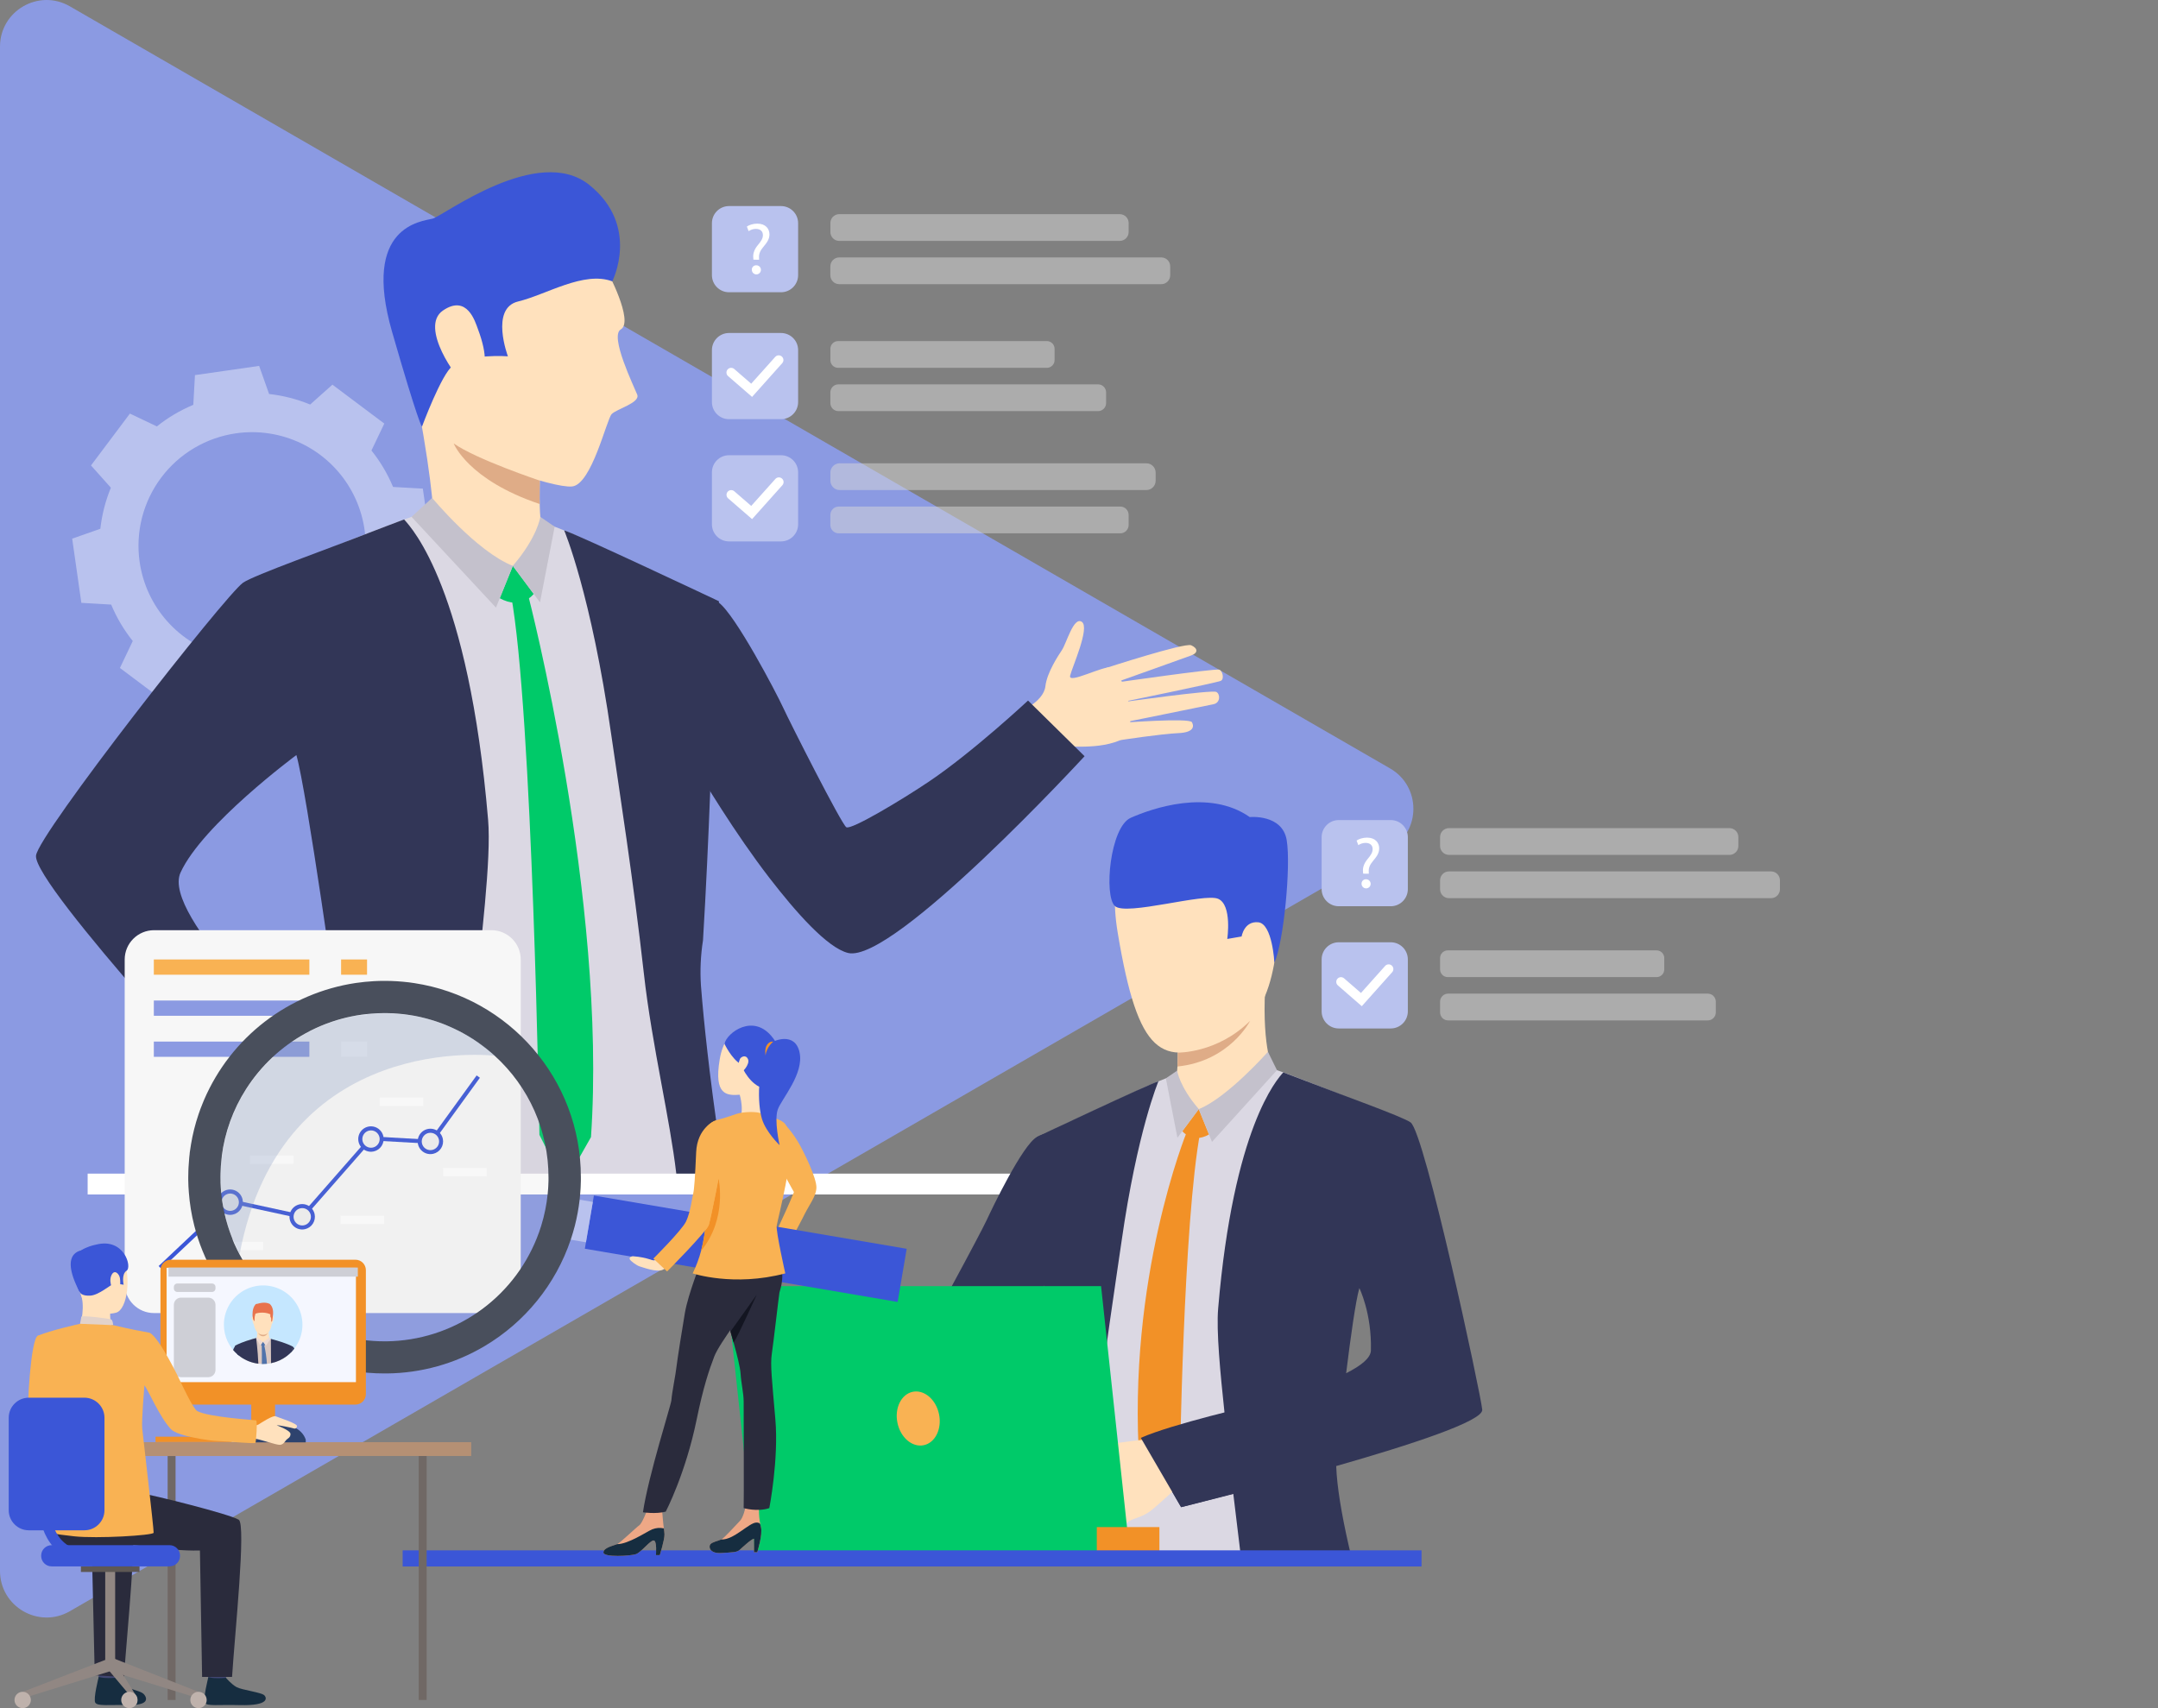 <svg width="480" height="380" viewBox="0 0 480 380" fill="none" xmlns="http://www.w3.org/2000/svg">
<rect x="0" y="0" width="480" height="380" fill="#808080" stroke="none"/>
<path d="M23.357 63.263C23.913 64.6 24.654 65.851 25.56 66.98L24.255 69.729L26.902 71.712L29.546 73.696L31.817 71.669C33.154 72.222 34.563 72.584 36.001 72.745L37.016 75.612L40.279 75.144L43.552 74.677L43.726 71.632C45.061 71.075 46.312 70.333 47.442 69.429L50.189 70.734L52.177 68.113L54.16 65.469L52.129 63.187C52.685 61.849 53.051 60.44 53.216 59.001L56.083 57.987L55.608 54.714L55.141 51.441L52.096 51.267C51.539 49.932 50.798 48.681 49.893 47.551L51.198 44.804L48.553 42.821L45.909 40.835L43.647 42.862C42.309 42.315 40.902 41.957 39.465 41.798L38.452 38.932L35.179 39.4L31.917 39.867L31.743 42.912C30.407 43.469 29.156 44.21 28.026 45.115L25.279 43.81L23.296 46.457L21.31 49.101L23.337 51.372C22.786 52.71 22.424 54.118 22.263 55.556L19.396 56.572L19.864 59.845L20.332 63.118L23.357 63.263ZM36.092 45.798C38.361 45.474 40.674 45.83 42.74 46.82C44.806 47.811 46.532 49.392 47.7 51.364C48.867 53.336 49.423 55.609 49.299 57.897C49.174 60.185 48.373 62.385 46.999 64.218C45.624 66.051 43.736 67.435 41.574 68.195C39.413 68.955 37.074 69.057 34.855 68.489C32.635 67.92 30.634 66.705 29.105 64.999C27.575 63.293 26.586 61.171 26.262 58.903C25.828 55.862 26.62 52.773 28.463 50.315C30.307 47.857 33.051 46.233 36.092 45.798Z" fill="white"/>
<g opacity="0.69">
<path opacity="0.72" d="M249.064 47.638H186.679C185.586 47.638 184.7 48.523 184.7 49.617V51.613C184.7 52.706 185.586 53.592 186.679 53.592H249.064C250.157 53.592 251.043 52.706 251.043 51.613V49.617C251.043 48.523 250.157 47.638 249.064 47.638Z" fill="#D9D9D9"/>
<path opacity="0.72" d="M258.308 57.265H186.673C185.58 57.265 184.694 58.151 184.694 59.244V61.24C184.694 62.333 185.58 63.219 186.673 63.219H258.308C259.401 63.219 260.287 62.333 260.287 61.24V59.244C260.287 58.151 259.401 57.265 258.308 57.265Z" fill="#D9D9D9"/>
</g>
<path d="M173.718 45.842H162.157C160.055 45.842 158.352 47.546 158.352 49.648V61.209C158.352 63.311 160.055 65.015 162.157 65.015H173.718C175.82 65.015 177.524 63.311 177.524 61.209V49.648C177.524 47.546 175.82 45.842 173.718 45.842Z" fill="#B9C2EE"/>
<path d="M167.581 57.767L167.551 57.345C167.453 56.475 167.744 55.511 168.556 54.539C169.286 53.669 169.691 53.045 169.691 52.317C169.691 51.488 169.171 50.938 168.149 50.92C167.565 50.919 166.993 51.095 166.511 51.425L166.122 50.403C166.657 50.014 167.581 49.751 168.443 49.751C170.306 49.751 171.15 50.903 171.15 52.143C171.15 53.245 170.535 54.039 169.756 54.97C169.043 55.812 168.782 56.527 168.832 57.362L168.847 57.784L167.581 57.767ZM167.225 60.037C167.216 59.905 167.235 59.772 167.28 59.647C167.325 59.522 167.396 59.408 167.487 59.312C167.579 59.216 167.69 59.14 167.812 59.089C167.935 59.038 168.066 59.013 168.199 59.015C168.401 59.007 168.601 59.059 168.773 59.165C168.946 59.272 169.082 59.427 169.166 59.611C169.249 59.795 169.275 60 169.242 60.2C169.208 60.399 169.115 60.584 168.975 60.73C168.836 60.877 168.656 60.978 168.458 61.022C168.26 61.065 168.054 61.048 167.866 60.974C167.678 60.9 167.517 60.77 167.402 60.604C167.288 60.437 167.226 60.239 167.225 60.037Z" fill="white"/>
<path d="M309.199 170.95L15.537 1.404C8.634 -2.583 0 2.395 0 10.374V349.466C0 357.441 8.632 362.423 15.537 358.437L309.199 188.89C316.104 184.904 316.104 174.937 309.199 170.95Z" fill="#8B9AE2"/>
<path opacity="0.4" d="M24.728 134.496C25.942 137.41 27.559 140.139 29.532 142.603L26.675 148.597L32.444 152.924L38.212 157.252L43.164 152.831C46.084 154.036 49.158 154.825 52.298 155.175L54.511 161.428L61.651 160.408L68.791 159.388L69.167 152.766C72.081 151.552 74.81 149.935 77.275 147.962L83.266 150.819L87.579 145.061L91.907 139.291L87.492 134.328C88.696 131.408 89.484 128.333 89.834 125.194L96.089 122.98L95.069 115.84L94.049 108.701L87.427 108.329C86.212 105.415 84.594 102.686 82.62 100.221L85.478 94.228L79.708 89.902L73.941 85.574L68.987 89.993C66.067 88.789 62.992 88 59.853 87.649L57.637 81.397L50.504 82.427L43.366 83.447L42.996 90.059C40.083 91.274 37.354 92.891 34.889 94.863L28.897 92.007L24.569 97.775L20.242 103.544L24.663 108.498C23.458 111.418 22.668 114.493 22.319 117.632L16.057 119.833L17.077 126.971L18.095 134.111L24.728 134.496ZM52.5 96.396C57.448 95.689 62.494 96.466 67.001 98.628C71.507 100.789 75.271 104.238 77.817 108.539C80.364 112.84 81.577 117.8 81.305 122.79C81.032 127.781 79.286 132.579 76.287 136.577C73.288 140.575 69.171 143.594 64.456 145.252C59.741 146.911 54.64 147.133 49.798 145.893C44.957 144.652 40.592 142.003 37.255 138.282C33.919 134.56 31.761 129.933 31.055 124.985C30.585 121.7 30.768 118.354 31.592 115.14C32.416 111.925 33.865 108.904 35.856 106.249C37.847 103.594 40.342 101.358 43.198 99.667C46.054 97.976 49.215 96.865 52.5 96.396Z" fill="white"/>
<path d="M245.861 148.65C245.861 148.65 263.525 142.911 264.96 143.552C266.395 144.194 266.589 145.205 264.96 145.812C263.331 146.419 248.023 151.871 248.023 151.871C248.023 151.871 269.851 148.726 271.147 148.974C271.906 149.12 272.393 151.051 271.545 151.46C270.697 151.869 249.162 156.281 249.162 156.281C249.162 156.281 269.544 153.382 270.556 153.935C271.441 154.418 271.46 156.327 269.957 156.653C268.455 156.979 249.63 160.785 249.63 160.785C249.63 160.785 264.549 159.652 265.116 160.664C265.467 161.281 265.962 162.927 262.109 163.093C258.255 163.258 249.162 164.654 249.162 164.654L245.861 148.65Z" fill="#FFE1BD"/>
<path d="M226.396 158.543C226.396 158.543 232.112 156.273 232.523 152.672C232.871 149.605 235.417 145.801 236.198 144.625C237.244 143.057 238.808 137.07 240.637 138.346C242.466 139.623 238.51 148.324 238.027 150.308C237.544 152.291 245.336 148.065 247.289 148.448C249.242 148.831 254.555 162.512 248.909 164.774C243.264 167.036 235.991 165.598 235.063 166.201C234.134 166.803 231.011 168.014 231.011 168.014L226.396 158.543Z" fill="#FFE1BD"/>
<path d="M157.491 261.089C157.619 262.742 157.756 264.317 157.885 265.724H76.09C76.118 264.347 76.157 262.783 76.188 261.089C76.464 247.453 76.866 225.097 76.69 216.654C76.472 204.602 73.924 173.283 73.428 171.472C73.428 171.472 55.482 145.396 36.659 196.868C32.773 207.475 68.393 234.05 63.968 234.877C59.542 235.703 59.727 244.096 59.727 244.096C59.727 244.096 26.172 214.873 26.862 206.255C27.245 201.47 53.518 131.987 57.526 129.111C60.26 127.154 77.44 120.258 86.346 116.883C90.478 115.308 93.608 114.217 94.255 114.175C96.293 114.049 121.423 116.459 121.423 116.459C121.423 116.459 125.024 117.69 128.715 119.382C135.002 122.263 144.808 126.776 151.826 130.127C154.101 131.214 156.943 132.665 159.305 133.913C159.015 142.456 158.507 151.62 157.783 161.407C157.783 161.407 156.478 182.787 156.356 204.384C155.225 209.275 155.421 220.641 155.421 220.641C155.108 231.415 156.308 242.473 156.621 248.652C156.832 252.521 157.156 257.046 157.491 261.089Z" fill="#DBD8E3"/>
<path d="M161.024 261.09C159.843 253.445 158.723 245.486 157.797 237.87V237.811C157.652 236.571 157.507 235.339 157.362 234.114C157.359 234.051 157.353 233.989 157.342 233.927C156.751 228.77 156.268 223.842 155.915 219.325C155.688 215.935 155.84 212.529 156.368 209.172C157.764 186.078 158.462 161.725 158.462 161.725C159.201 151.747 159.623 142.439 159.908 133.751C159.908 133.751 128.355 118.845 125.49 117.988C125.49 117.988 131.473 132.039 135.96 163.456C137.7 175.519 140.89 195.829 143.213 216.559C144.126 224.736 145.633 233.011 147.068 240.806C148.428 248.154 149.726 255.081 150.424 261.083C150.474 261.448 150.513 261.812 150.552 262.171C150.661 263.204 150.787 264.393 150.935 265.711H161.759C161.507 264.2 161.261 262.645 161.024 261.09Z" fill="#323657"/>
<path d="M105.441 224.351C104.003 238.284 102.428 249.56 101.161 261.091C100.993 262.626 100.826 264.173 100.669 265.725H67.48C67.915 264.192 68.335 262.647 68.739 261.091C72.302 247.662 75.144 233.954 75.144 225.642C75.144 225.642 68.237 175.973 65.925 167.972C65.925 167.972 45.036 183.413 40.154 194.117C35.787 203.686 67.795 232.893 67.421 233.878C65.246 239.635 56.913 250.152 56.913 250.152C56.913 250.152 7.35 196.92 8.009 190.346C8.481 185.575 50.034 132.519 54.038 129.646C56.361 127.985 73.522 121.904 81.944 118.577C83.489 117.968 88.506 116.078 89.884 115.556C91.666 117.544 104.22 131.053 108.57 182.397C109.307 191.064 106.995 209.386 105.441 224.351Z" fill="#323657"/>
<path d="M96.583 116.848C96.583 116.848 96.409 108.221 93.084 90.769C92.194 86.095 120.21 103.06 120.21 103.06C120.21 103.06 120.123 104.698 120.066 106.907C120.036 108.075 120.018 109.4 120.025 110.729C120.025 111.196 120.025 111.662 120.044 112.125C120.07 113.358 120.127 114.541 120.231 115.546C120.336 116.55 120.947 118.41 121.166 118.912C122.321 121.572 106.017 123.599 96.583 116.848Z" fill="#FFE1BD"/>
<path d="M114.07 125.887L118.713 132.126C118.713 132.126 115.992 135.769 111.16 133.081L114.07 125.887Z" fill="#00CA69"/>
<path d="M117.47 132.381C117.47 132.381 135.085 200.186 131.451 252.967L125.525 263.406L119.982 252.469C119.982 252.469 118.459 158.061 113.634 132.205L117.47 132.381Z" fill="#00CA69"/>
<path d="M119.041 120.071L114.069 125.886C114.069 125.886 106.088 124.342 103.745 120.173C101.403 116.004 119.041 120.071 119.041 120.071Z" fill="#FFE1BD"/>
<path d="M120.18 114.98C120.18 114.98 119.604 119.415 114.069 125.887L120.111 134.005L123.373 117.166L120.18 114.98Z" fill="#C4C1CC"/>
<path d="M96.124 110.762C96.124 110.762 106.002 122.7 114.07 125.888L110.316 135.17L91.54 114.981L96.124 110.762Z" fill="#C4C1CC"/>
<path d="M241.24 168.228C241.24 168.228 198.675 214.47 188.632 211.999C183.989 210.857 176.956 202.841 171.143 195.306C169.227 192.824 167.348 190.219 165.56 187.642C158.429 177.346 152.842 167.479 152.842 167.479C152.842 167.479 131.767 142.779 148.678 131.77C148.678 131.77 155.806 131.05 159.86 134.04C163.603 136.802 172.711 154.19 174.19 157.413C175.669 160.636 187.169 183.357 188.243 184.029C189.317 184.701 200.611 177.923 206.648 173.858C216.406 167.292 228.663 155.847 228.663 155.847L241.24 168.228Z" fill="#323657"/>
<path d="M134.961 60.114C134.961 60.114 141.115 71.525 138.066 73.297C135.546 74.765 141.019 85.961 141.735 87.79C142.45 89.619 137.168 90.95 136.048 92.126C134.928 93.303 131.601 107.785 127.251 108.22C122.901 108.654 103.303 101.85 97.966 96.302C92.629 90.754 88.249 65.681 91.811 55.116C95.373 44.551 124.1 40.182 134.961 60.114Z" fill="#FFE1BD"/>
<path d="M136.188 62.587C136.188 62.587 142.471 50.264 131.06 41.124C119.649 31.983 98.608 48.024 96.235 48.638C93.862 49.251 80.401 50.173 87.203 73.797C93.036 94.086 93.852 94.938 93.852 94.938C93.852 94.938 98.201 83.195 100.672 81.396C104.525 78.597 112.974 79.269 112.974 79.269C112.974 79.269 108.949 68.582 115.24 67.069C121.532 65.555 129.824 60.225 136.188 62.587Z" fill="#3B56D7"/>
<path d="M106.282 73.147C105.728 71.682 103.934 65.381 98.527 69.081C93.121 72.78 101.896 84.656 102.84 84.809C103.784 84.961 110.943 85.483 106.282 73.147Z" fill="#FFE1BD"/>
<path d="M120.025 110.728C120.025 111.196 120.025 111.661 120.045 112.125C104.021 106.746 100.918 98.652 100.918 98.652C105.92 102.186 120.056 106.916 120.056 106.916C120.036 108.075 120.019 109.393 120.025 110.728Z" fill="#DFAC87"/>
<path d="M61.639 233.701C61.639 233.701 63.161 234.973 64.762 234.96C67.535 234.936 70.695 231.915 73.594 234.66C76.493 237.404 70.388 249.046 68.189 250.411C65.991 251.777 60.995 249.324 55.645 242.861C50.295 236.397 61.639 233.701 61.639 233.701Z" fill="#EEA886"/>
<path d="M72.484 233.879C76.433 235.283 80.303 236.9 84.076 238.724C89.321 241.284 95.478 245.194 94.85 246.523C93.897 248.539 89.217 244.757 83.843 242.571C78.898 240.56 79.533 241.795 79.533 241.795C79.533 241.795 79.372 241.434 84.332 244.685C89.667 248.182 95.252 252.162 94.758 253.26C94.147 254.622 93.956 254.739 91.811 253.791C92.925 254.604 92.86 255.028 92.564 255.531C91.042 258.141 82.39 254.226 78.959 252.68C81.588 253.889 83.386 255.059 81.421 256.046C79.17 257.175 67.202 251.099 62.707 249.339C57.803 247.421 72.484 233.879 72.484 233.879Z" fill="#EEA886"/>
<path d="M67.421 233.879C67.421 233.879 66.201 241.019 56.915 250.151C56.915 250.151 35.626 226.663 31.829 222.27L48.486 212.606L67.421 233.879Z" fill="#323657"/>
<path d="M312.388 261.09H19.495V265.724H312.388V261.09Z" fill="white"/>
<path d="M173.718 74.079H162.157C160.055 74.079 158.352 75.783 158.352 77.885V89.446C158.352 91.548 160.055 93.252 162.157 93.252H173.718C175.82 93.252 177.524 91.548 177.524 89.446V77.885C177.524 75.783 175.82 74.079 173.718 74.079Z" fill="#B9C2EE"/>
<g opacity="0.69">
<path opacity="0.72" d="M232.851 75.876H186.417C185.47 75.876 184.701 76.645 184.701 77.592V80.115C184.701 81.063 185.47 81.831 186.417 81.831H232.851C233.798 81.831 234.567 81.063 234.567 80.115V77.592C234.567 76.645 233.798 75.876 232.851 75.876Z" fill="#D9D9D9"/>
<path opacity="0.72" d="M244.245 85.504H186.479C185.494 85.504 184.695 86.303 184.695 87.287V89.675C184.695 90.66 185.494 91.459 186.479 91.459H244.245C245.23 91.459 246.028 90.66 246.028 89.675V87.287C246.028 86.303 245.23 85.504 244.245 85.504Z" fill="#D9D9D9"/>
</g>
<g opacity="0.69">
<path opacity="0.72" d="M254.981 103.065H186.77C185.627 103.065 184.701 103.991 184.701 105.133V106.951C184.701 108.093 185.627 109.019 186.77 109.019H254.981C256.123 109.019 257.049 108.093 257.049 106.951V105.133C257.049 103.991 256.123 103.065 254.981 103.065Z" fill="#D9D9D9"/>
<path opacity="0.72" d="M249.184 112.692H186.55C185.526 112.692 184.695 113.523 184.695 114.547V116.792C184.695 117.816 185.526 118.647 186.55 118.647H249.184C250.208 118.647 251.039 117.816 251.039 116.792V114.547C251.039 113.523 250.208 112.692 249.184 112.692Z" fill="#D9D9D9"/>
</g>
<path d="M173.718 101.271H162.157C160.055 101.271 158.352 102.975 158.352 105.077V116.638C158.352 118.74 160.055 120.444 162.157 120.444H173.718C175.82 120.444 177.524 118.74 177.524 116.638V105.077C177.524 102.975 175.82 101.271 173.718 101.271Z" fill="#B9C2EE"/>
<path d="M167.282 88.298L161.954 83.676C161.848 83.587 161.761 83.477 161.698 83.354C161.634 83.231 161.596 83.096 161.585 82.957C161.575 82.819 161.592 82.68 161.635 82.549C161.679 82.417 161.748 82.295 161.839 82.19C161.93 82.086 162.041 82 162.165 81.939C162.289 81.877 162.425 81.841 162.563 81.833C162.702 81.824 162.84 81.843 162.971 81.888C163.102 81.934 163.223 82.005 163.326 82.097L167.089 85.36L172.445 79.381C172.632 79.182 172.889 79.063 173.162 79.051C173.435 79.039 173.702 79.134 173.906 79.316C174.11 79.498 174.234 79.753 174.253 80.026C174.271 80.298 174.182 80.567 174.004 80.775L167.282 88.298Z" fill="white"/>
<path d="M167.285 115.483L161.957 110.869C161.747 110.687 161.619 110.429 161.599 110.152C161.579 109.875 161.671 109.602 161.853 109.392C162.035 109.182 162.292 109.053 162.569 109.034C162.846 109.014 163.12 109.106 163.329 109.288L167.092 112.55L172.448 106.567C172.539 106.461 172.649 106.374 172.774 106.312C172.898 106.249 173.034 106.212 173.173 106.203C173.312 106.193 173.452 106.212 173.584 106.257C173.715 106.302 173.837 106.374 173.941 106.466C174.045 106.559 174.129 106.672 174.189 106.798C174.248 106.924 174.282 107.06 174.289 107.2C174.295 107.339 174.273 107.478 174.225 107.609C174.177 107.739 174.103 107.859 174.007 107.961L167.285 115.483Z" fill="white"/>
<path d="M309.338 209.622H297.777C295.675 209.622 293.971 211.326 293.971 213.428V224.989C293.971 227.091 295.675 228.795 297.777 228.795H309.338C311.439 228.795 313.143 227.091 313.143 224.989V213.428C313.143 211.326 311.439 209.622 309.338 209.622Z" fill="#B9C2EE"/>
<g opacity="0.69">
<path opacity="0.72" d="M384.679 184.229H322.294C321.201 184.229 320.315 185.115 320.315 186.208V188.204C320.315 189.297 321.201 190.183 322.294 190.183H384.679C385.772 190.183 386.658 189.297 386.658 188.204V186.208C386.658 185.115 385.772 184.229 384.679 184.229Z" fill="#D9D9D9"/>
<path opacity="0.72" d="M393.928 193.856H322.293C321.2 193.856 320.314 194.742 320.314 195.835V197.832C320.314 198.925 321.2 199.811 322.293 199.811H393.928C395.021 199.811 395.907 198.925 395.907 197.832V195.835C395.907 194.742 395.021 193.856 393.928 193.856Z" fill="#D9D9D9"/>
</g>
<path d="M309.338 182.434H297.777C295.675 182.434 293.971 184.138 293.971 186.239V197.8C293.971 199.902 295.675 201.606 297.777 201.606H309.338C311.439 201.606 313.143 199.902 313.143 197.8V186.239C313.143 184.138 311.439 182.434 309.338 182.434Z" fill="#B9C2EE"/>
<g opacity="0.69">
<path opacity="0.72" d="M368.464 211.419H322.031C321.083 211.419 320.315 212.187 320.315 213.135V215.657C320.315 216.605 321.083 217.373 322.031 217.373H368.464C369.412 217.373 370.18 216.605 370.18 215.657V213.135C370.18 212.187 369.412 211.419 368.464 211.419Z" fill="#D9D9D9"/>
<path opacity="0.72" d="M379.864 221.047H322.098C321.113 221.047 320.314 221.846 320.314 222.83V225.218C320.314 226.203 321.113 227.002 322.098 227.002H379.864C380.848 227.002 381.647 226.203 381.647 225.218V222.83C381.647 221.846 380.848 221.047 379.864 221.047Z" fill="#D9D9D9"/>
</g>
<path d="M302.902 223.843L297.583 219.219C297.373 219.037 297.244 218.779 297.225 218.503C297.205 218.226 297.296 217.952 297.478 217.743C297.66 217.533 297.918 217.404 298.195 217.385C298.472 217.365 298.745 217.456 298.955 217.638L302.717 220.9L308.065 214.915C308.155 214.806 308.266 214.716 308.391 214.651C308.517 214.586 308.654 214.547 308.795 214.536C308.936 214.525 309.077 214.543 309.211 214.588C309.345 214.633 309.468 214.705 309.574 214.8C309.679 214.894 309.764 215.008 309.824 215.136C309.884 215.264 309.918 215.403 309.923 215.544C309.928 215.685 309.904 215.826 309.853 215.958C309.802 216.09 309.725 216.21 309.627 216.312L302.902 223.843Z" fill="white"/>
<path d="M233.434 308.353C234.319 312.192 234.165 321.111 234.165 321.111C234.406 329.57 233.462 338.257 233.221 343.108C233.221 343.256 233.206 343.406 233.199 343.561C233.136 344.705 233.062 345.918 232.982 347.149H296.267C296.246 345.983 296.222 344.783 296.204 343.561C296.076 336.399 295.963 328.555 295.952 322.955C310.414 319.136 326.031 314.151 325.746 310.507C325.446 306.755 314.179 251.523 311.03 249.267C308.883 247.725 295.395 242.321 288.401 239.668C285.167 238.435 282.701 237.576 282.197 237.545C280.596 237.445 260.869 239.335 260.869 239.335C260.869 239.335 258.042 240.305 255.149 241.632C250.215 243.896 242.522 247.436 237.001 250.065C235.22 250.911 232.991 252.06 231.129 253.043C231.354 259.745 231.751 266.937 232.321 274.616C232.321 274.616 233.336 291.401 233.434 308.353ZM296.133 314.743C296.911 304.228 300.082 286.164 300.434 284.886C300.434 284.886 301.922 286.293 301.931 286.293C301.939 286.293 302.42 286.362 302.424 286.356C302.578 286.403 302.728 286.459 302.874 286.525C302.874 286.525 312.443 299.9 312.554 307.09C312.606 310.52 305.125 312.977 296.137 314.743H296.133Z" fill="#DBD8E3"/>
<path d="M230.63 347.149H238.92C239.108 345.982 239.311 344.786 239.529 343.561C240.934 335.645 242.791 326.7 243.767 317.918C245.59 301.647 248.097 285.703 249.452 276.232C252.975 251.575 257.673 240.542 257.673 240.542C255.428 241.212 230.66 252.919 230.66 252.919C230.878 259.735 231.212 267.055 231.791 274.884C231.791 274.884 232.339 294.002 233.437 312.133C233.849 314.768 233.967 317.441 233.792 320.102C233.516 323.649 233.139 327.52 232.67 331.558C232.67 331.613 232.67 331.665 232.654 331.711C232.543 332.67 232.437 333.633 232.313 334.609C232.313 334.625 232.313 334.636 232.313 334.651C231.956 337.582 231.565 340.577 231.147 343.567C230.979 344.759 230.807 345.953 230.63 347.149Z" fill="#323657"/>
<path d="M254.34 319.872C256.223 324.315 262.715 335.289 262.715 335.289C262.715 335.289 267.413 334.138 274.324 332.348C274.778 336.263 275.237 339.96 275.677 343.561C275.822 344.764 275.97 345.954 276.112 347.15H300.763C300.473 345.943 300.194 344.747 299.927 343.561C298.42 336.885 297.363 330.674 297.211 326.142C313.739 321.42 329.946 316.138 329.693 313.597C329.319 309.853 316.904 251.949 313.755 249.694C311.939 248.389 298.464 243.605 291.853 241.008C290.646 240.53 286.52 238.981 285.437 238.568C284.034 240.13 274.367 250.799 270.951 291.104C270.529 296.106 271.408 305.266 272.382 314.435C262.374 317.105 254.018 319.113 254.34 319.872ZM299.419 305.488C300.412 297.456 301.543 289.379 302.359 286.552C302.359 286.552 305.147 292.176 304.929 300.427C304.888 302.093 302.765 303.802 299.419 305.488Z" fill="#323657"/>
<path d="M283.217 238.177C283.217 238.177 280.707 233.439 281.401 219.979C281.592 216.249 261.815 228.821 261.815 228.821C261.815 228.821 261.882 230.107 261.926 231.84C261.948 232.562 261.961 233.362 261.961 234.167C261.961 234.385 261.961 234.615 261.961 234.839C261.961 235.209 261.961 235.572 261.948 235.926C261.948 236.379 261.921 236.82 261.898 237.247C261.876 237.731 261.843 238.19 261.797 238.61C261.65 239.515 261.405 240.401 261.065 241.252C260.156 243.36 275.812 243.475 283.217 238.177Z" fill="#FFE1BD"/>
<path d="M266.636 246.739L262.991 251.637C262.991 251.637 265.127 254.497 268.92 252.385L266.636 246.739Z" fill="#F29127"/>
<path d="M263.964 251.841C263.964 251.841 250.611 284.463 253.46 325.89L257.672 333.534L262.422 327.023C262.422 327.023 263.187 272.001 266.989 251.711L263.964 251.841Z" fill="#F29127"/>
<path d="M262.736 242.172L266.637 246.739C266.637 246.739 272.9 245.525 274.74 242.252C276.58 238.979 262.736 242.172 262.736 242.172Z" fill="#FFE1BD"/>
<path d="M261.836 238.176C261.836 238.176 262.289 241.655 266.634 246.738L261.893 253.108L259.324 239.892L261.836 238.176Z" fill="#C4C1CC"/>
<path d="M282.026 233.989C282.026 233.989 272.968 244.232 266.635 246.738L269.582 254.023L284.036 238.078L282.026 233.989Z" fill="#C4C1CC"/>
<path d="M188.922 326.669C188.922 326.669 200.944 315.01 208.828 313.07C212.473 312.174 217.275 307.142 221.835 301.227C223.34 299.28 224.814 297.236 226.217 295.211C231.815 287.132 236.202 279.385 236.202 279.385C236.202 279.385 252.745 259.997 239.464 251.353C239.464 251.353 233.775 251.231 230.654 252.925C227.444 254.665 220.6 268.953 219.438 271.485C218.277 274.016 205.707 297.508 204.868 298.034C204.028 298.56 202.621 300.496 197.591 303.203C191.432 306.52 181.756 316.226 181.756 316.226L188.922 326.669Z" fill="#323657"/>
<path d="M246.625 340.165C246.625 340.165 248.303 340.098 249.017 339.709C249.017 339.709 250.274 338.904 251.192 338.384C251.429 338.248 251.674 338.124 251.924 338.014C252.666 337.721 254.382 337.297 255.963 336.09C257.544 334.883 262.705 330.064 262.705 330.064L259.384 324.944L257.846 319.873C257.846 319.873 245.831 321.069 244.228 322.021C244.077 322.111 243.932 322.21 243.793 322.317C242.514 323.254 241.958 324.492 241.342 325.057C241.125 325.275 239.024 327.508 239.141 328.417C239.302 329.679 239.926 330.488 240.709 330.87C240.709 330.87 241.144 333.326 242.401 334.424C242.401 334.424 242.719 336.701 244.687 337.616C244.678 337.616 245.261 339.891 246.625 340.165Z" fill="#FFE1BD"/>
<path d="M265.754 185.251C265.754 185.251 244.037 180.016 248.613 207.512C253.189 235.007 258.399 237.239 271.624 231.756C284.849 226.273 283.935 208.688 284.723 200.083C285.51 191.477 272.701 185.651 265.754 185.251Z" fill="#FFE1BD"/>
<path d="M277.166 204.294C277.49 201.878 282.285 201.062 282.616 204.694C282.946 208.326 280.295 214.654 278.483 214.002C276.672 213.349 276.722 207.623 277.166 204.294Z" fill="#FFE1BD"/>
<path d="M283.458 214.14C283.458 214.14 283.023 205.491 279.87 205.175C276.716 204.86 276.172 208.331 276.172 208.331L272.978 208.885C272.978 208.885 274.096 201.328 270.964 199.958C267.832 198.588 250.486 203.829 247.99 201.567C245.493 199.306 246.902 183.965 251.515 181.929C256.128 179.894 268.822 175.37 277.986 181.77C277.986 181.77 285.215 181.055 286.198 186.892C287.181 192.729 285.483 209.838 283.458 214.14Z" fill="#3B56D7"/>
<path d="M253.747 319.871L262.713 335.288C262.713 335.288 286.468 329.169 292.009 327.605L279.339 312.516C279.339 312.516 260.66 316.792 253.747 319.871Z" fill="#323657"/>
<path d="M261.896 237.257C273.545 236.07 278.059 227.104 278.059 227.104C270.733 234.365 261.966 234.167 261.966 234.167C261.966 234.385 261.966 234.615 261.966 234.839C261.966 235.209 261.966 235.572 261.953 235.927C261.936 236.401 261.92 236.836 261.896 237.257Z" fill="#DFAC87"/>
<path d="M244.911 286.119L251.246 345.019H167.863L161.528 286.119H244.911Z" fill="#00CA69"/>
<path d="M257.885 339.719H243.958V345.019H257.885V339.719Z" fill="#F29127"/>
<path d="M316.19 344.895H89.562V348.483H316.19V344.895Z" fill="#3B56D7"/>
<path d="M208.871 314.622C209.541 317.902 208.012 320.983 205.455 321.507C202.897 322.032 200.281 319.794 199.611 316.505C198.941 313.217 200.481 310.144 203.028 309.622C205.574 309.1 208.201 311.343 208.871 314.622Z" fill="#F9B253"/>
<path d="M109.3 206.934H34.264C30.658 206.934 27.735 209.857 27.735 213.463V285.58C27.735 289.186 30.658 292.109 34.264 292.109H109.3C112.905 292.109 115.828 289.186 115.828 285.58V213.463C115.828 209.857 112.905 206.934 109.3 206.934Z" fill="#F7F7F7"/>
<path d="M35.901 282.29L35.29 281.644L51.083 266.742L67.068 270.204L82.335 252.793L95.651 253.546L106.02 239.24L106.742 239.762L96.086 254.461L82.718 253.707L67.39 271.185L51.353 267.71L35.901 282.29Z" fill="#3B56D7"/>
<path d="M69.546 270.194C69.645 270.652 69.606 271.13 69.433 271.566C69.261 272.002 68.963 272.377 68.578 272.644C68.192 272.911 67.736 273.058 67.267 273.066C66.799 273.074 66.338 272.943 65.944 272.689C65.549 272.436 65.239 272.071 65.052 271.641C64.864 271.211 64.809 270.735 64.892 270.274C64.975 269.812 65.193 269.386 65.518 269.048C65.843 268.71 66.261 268.476 66.719 268.376C67.024 268.309 67.34 268.303 67.647 268.358C67.954 268.413 68.248 268.528 68.511 268.697C68.773 268.866 69 269.085 69.178 269.342C69.356 269.599 69.481 269.889 69.546 270.194Z" fill="#F1F1F1"/>
<path d="M67.824 273.449C67.278 273.569 66.707 273.524 66.186 273.32C65.665 273.116 65.216 272.762 64.896 272.302C64.576 271.842 64.4 271.298 64.39 270.738C64.38 270.178 64.537 269.628 64.84 269.157C65.143 268.686 65.579 268.316 66.093 268.094C66.606 267.871 67.174 267.806 67.725 267.906C68.276 268.007 68.785 268.269 69.186 268.659C69.588 269.049 69.865 269.55 69.982 270.097C70.138 270.828 69.998 271.59 69.594 272.218C69.19 272.846 68.554 273.288 67.824 273.449ZM66.822 268.803C66.449 268.884 66.108 269.073 65.842 269.347C65.576 269.621 65.398 269.967 65.329 270.343C65.261 270.718 65.305 271.106 65.457 271.456C65.608 271.806 65.861 272.104 66.181 272.311C66.502 272.517 66.877 272.625 67.259 272.618C67.641 272.612 68.012 272.492 68.325 272.275C68.639 272.058 68.881 271.752 69.021 271.397C69.161 271.042 69.193 270.653 69.112 270.28C69.003 269.781 68.701 269.345 68.272 269.068C67.843 268.791 67.321 268.696 66.822 268.803Z" fill="#3B56D7"/>
<path d="M84.842 252.897C84.941 253.356 84.902 253.833 84.73 254.269C84.558 254.706 84.26 255.081 83.875 255.349C83.49 255.616 83.034 255.763 82.565 255.771C82.096 255.78 81.635 255.649 81.24 255.395C80.846 255.142 80.535 254.777 80.348 254.347C80.16 253.917 80.104 253.442 80.187 252.98C80.27 252.518 80.488 252.092 80.813 251.754C81.138 251.416 81.556 251.182 82.014 251.081C82.319 251.014 82.635 251.008 82.942 251.063C83.249 251.118 83.543 251.233 83.805 251.402C84.068 251.571 84.295 251.79 84.473 252.046C84.65 252.303 84.776 252.592 84.842 252.897Z" fill="#F1F1F1"/>
<path d="M83.117 256.154C82.57 256.274 82 256.229 81.478 256.025C80.957 255.821 80.508 255.467 80.188 255.007C79.868 254.547 79.692 254.003 79.683 253.443C79.673 252.883 79.829 252.332 80.132 251.862C80.436 251.391 80.872 251.021 81.386 250.798C81.9 250.576 82.468 250.511 83.019 250.612C83.57 250.713 84.079 250.975 84.48 251.366C84.882 251.756 85.158 252.257 85.275 252.805C85.43 253.535 85.29 254.296 84.886 254.924C84.482 255.551 83.846 255.993 83.117 256.154ZM82.113 251.517C81.74 251.598 81.4 251.787 81.135 252.062C80.871 252.336 80.693 252.682 80.626 253.057C80.558 253.432 80.603 253.819 80.755 254.168C80.907 254.518 81.159 254.814 81.479 255.02C81.8 255.227 82.174 255.333 82.555 255.327C82.936 255.32 83.307 255.2 83.62 254.983C83.933 254.766 84.175 254.461 84.314 254.106C84.454 253.752 84.486 253.364 84.405 252.992C84.296 252.492 83.993 252.057 83.564 251.78C83.134 251.504 82.612 251.409 82.113 251.517Z" fill="#3B56D7"/>
<path d="M98.059 253.427C98.158 253.885 98.119 254.363 97.947 254.799C97.775 255.235 97.478 255.611 97.092 255.878C96.707 256.145 96.251 256.292 95.782 256.301C95.313 256.309 94.852 256.178 94.458 255.925C94.063 255.671 93.752 255.306 93.565 254.877C93.377 254.447 93.322 253.971 93.404 253.509C93.487 253.048 93.705 252.621 94.03 252.283C94.356 251.945 94.774 251.711 95.232 251.611C95.537 251.544 95.852 251.538 96.159 251.593C96.466 251.648 96.76 251.763 97.022 251.932C97.285 252.101 97.511 252.32 97.689 252.576C97.867 252.833 97.993 253.122 98.059 253.427Z" fill="#F1F1F1"/>
<path d="M96.337 256.685C95.79 256.805 95.22 256.76 94.699 256.556C94.177 256.352 93.728 255.997 93.409 255.538C93.089 255.078 92.913 254.534 92.903 253.974C92.893 253.414 93.049 252.864 93.352 252.393C93.655 251.922 94.091 251.552 94.605 251.329C95.119 251.107 95.687 251.042 96.238 251.142C96.789 251.243 97.297 251.505 97.699 251.895C98.101 252.285 98.378 252.786 98.495 253.333C98.65 254.064 98.511 254.826 98.107 255.454C97.703 256.082 97.066 256.524 96.337 256.685ZM95.332 252.046C94.959 252.126 94.619 252.316 94.353 252.59C94.088 252.864 93.91 253.211 93.841 253.586C93.773 253.962 93.818 254.349 93.97 254.699C94.122 255.049 94.374 255.346 94.695 255.553C95.016 255.76 95.39 255.867 95.772 255.86C96.153 255.854 96.525 255.734 96.838 255.517C97.152 255.299 97.394 254.994 97.534 254.639C97.674 254.284 97.705 253.895 97.624 253.522C97.516 253.023 97.213 252.587 96.784 252.31C96.354 252.034 95.832 251.938 95.332 252.046Z" fill="#3B56D7"/>
<path d="M53.524 266.943C53.623 267.401 53.584 267.878 53.412 268.315C53.24 268.751 52.942 269.126 52.557 269.394C52.172 269.661 51.716 269.808 51.247 269.817C50.778 269.825 50.317 269.694 49.922 269.441C49.528 269.187 49.217 268.822 49.03 268.392C48.842 267.963 48.786 267.487 48.869 267.025C48.952 266.564 49.17 266.137 49.495 265.799C49.82 265.461 50.238 265.227 50.697 265.127C51.001 265.06 51.316 265.054 51.624 265.109C51.931 265.164 52.224 265.279 52.487 265.448C52.75 265.617 52.976 265.835 53.154 266.092C53.332 266.348 53.458 266.637 53.524 266.943Z" fill="#F1F1F1"/>
<path d="M51.801 270.199C51.254 270.319 50.683 270.274 50.162 270.07C49.64 269.866 49.191 269.511 48.872 269.052C48.552 268.592 48.376 268.047 48.366 267.488C48.356 266.928 48.513 266.377 48.816 265.907C49.119 265.436 49.555 265.066 50.069 264.843C50.583 264.621 51.152 264.556 51.703 264.657C52.253 264.758 52.762 265.02 53.163 265.41C53.565 265.801 53.842 266.302 53.958 266.849C54.113 267.579 53.974 268.341 53.569 268.969C53.165 269.596 52.529 270.038 51.801 270.199ZM50.798 265.562C50.425 265.643 50.084 265.832 49.819 266.106C49.554 266.38 49.376 266.727 49.307 267.103C49.239 267.478 49.284 267.865 49.435 268.215C49.587 268.565 49.84 268.863 50.16 269.069C50.481 269.276 50.856 269.383 51.238 269.376C51.619 269.37 51.99 269.25 52.304 269.033C52.618 268.816 52.86 268.51 53 268.155C53.14 267.8 53.171 267.412 53.09 267.039C52.982 266.539 52.68 266.103 52.25 265.826C51.82 265.549 51.298 265.454 50.798 265.562Z" fill="#3B56D7"/>
<path d="M58.544 276.266H48.832V278.136H58.544V276.266Z" fill="white"/>
<path d="M65.299 257.069H55.586V258.939H65.299V257.069Z" fill="white"/>
<path d="M85.452 270.446H75.74V272.316H85.452V270.446Z" fill="white"/>
<path d="M94.16 244.177H84.448V246.047H94.16V244.177Z" fill="white"/>
<path d="M108.27 259.831H98.558V261.701H108.27V259.831Z" fill="white"/>
<path d="M68.811 213.445H34.217V216.839H68.811V213.445Z" fill="#F9B253"/>
<path d="M68.811 222.579H34.217V225.974H68.811V222.579Z" fill="#8B9AE2"/>
<path d="M68.811 231.712H34.217V235.107H68.811V231.712Z" fill="#8B9AE2"/>
<path d="M81.643 213.445H75.869V216.839H81.643V213.445Z" fill="#F9B253"/>
<path d="M81.643 222.579H75.869V225.974H81.643V222.579Z" fill="white"/>
<path d="M81.643 231.712H75.869V235.107H81.643V231.712Z" fill="white"/>
<path d="M173.046 258.801C173.046 258.801 168.505 248.514 173.775 249.367C173.775 249.367 175.567 250.848 177.407 253.868C178.801 256.156 181.7 262.211 181.593 264.259C181.487 266.308 180.029 267.833 178.457 271.121C178.457 271.121 175.195 277.225 175.049 277.96L171.594 276.166C171.594 276.166 174.521 270.331 176.595 265.201L173.046 258.801Z" fill="#F9B253"/>
<path d="M201.674 277.809L132.099 265.966L130.086 277.794L199.661 289.637L201.674 277.809Z" fill="#3B56D7"/>
<path d="M131.861 267.387L128.145 266.754L126.617 275.733L130.332 276.365L131.861 267.387Z" fill="#B9C2EE"/>
<path d="M146.753 345.959H145.897C145.897 345.959 146.182 342.723 145.39 342.697C144.598 342.671 142.63 345.331 141.456 345.742C140.281 346.153 134.255 346.501 134.223 345.392C134.19 344.282 136.539 343.837 137.267 343.519C137.996 343.202 141.551 339.744 142.184 339.333C142.817 338.922 143.902 336.053 143.902 336.053L147.267 335.903C147.267 335.903 147.458 338.582 147.66 340.003C147.73 340.443 147.777 340.886 147.8 341.331C147.832 342.53 146.753 345.959 146.753 345.959Z" fill="#EEA886"/>
<path d="M168.431 345.315H167.717V342.31C167.122 342.36 165.123 344.252 164.505 344.8C163.888 345.348 163.037 345.322 160.432 345.487C157.827 345.652 157.581 344.093 157.994 343.562C158.407 343.032 159.734 342.799 160.432 342.475C161.13 342.151 163.862 339.056 164.592 338.328C165.323 337.599 165.767 335.5 165.767 335.5L168.811 335.766C168.809 336.946 168.919 338.123 169.14 339.282C169.14 339.282 169.14 339.282 169.14 339.295C169.17 339.432 169.203 339.567 169.238 339.698C169.692 341.359 168.431 345.315 168.431 345.315Z" fill="#EEA886"/>
<path d="M157.172 277.048C157.172 277.048 156.021 279.768 155.919 280.458C155.817 281.147 153.124 287.656 152.344 292.049C151.878 294.676 150.589 302.906 150.484 303.952C150.306 305.741 149.464 309.695 149.334 311.524C149.262 312.546 144.225 328.239 143.007 336.432C143.007 336.432 145.904 336.867 148.079 336.286C148.079 336.286 152.498 327.817 154.953 315.806C156.432 308.573 157.739 304.715 158.885 301.738C160.031 298.76 166.517 290.32 167.193 289.372C167.869 288.424 172.112 283.185 168.095 277.509C164.079 271.833 157.172 277.048 157.172 277.048Z" fill="#2A2B3C"/>
<path d="M171.674 301.156C171.307 303.6 171.694 306.81 172.461 315.744C173.229 324.678 171.117 335.495 171.117 335.495C168.466 336.402 165.411 335.495 165.411 335.495C165.483 334.867 165.411 313.719 165.411 311.834C165.411 309.948 164.871 307.81 164.73 305.649C164.637 304.174 163.949 301.456 163.179 298.689C162.947 297.859 162.708 297.024 162.477 296.215C162.344 295.76 162.218 295.314 162.092 294.884C161.005 291.115 159.545 276.561 159.545 276.561C159.545 276.561 167.644 270.037 171.589 276.178C175.534 282.32 173.507 286.787 173.368 287.555C173.229 288.322 172.042 298.713 171.674 301.156Z" fill="#2A2B3C"/>
<path d="M168.315 288.031C168.252 288.17 164.216 297.128 163.178 298.687C162.946 297.856 162.706 297.021 162.476 296.212C162.476 296.212 168.18 288.226 168.315 288.031Z" fill="#131521"/>
<path d="M168.431 345.315H167.717V342.31C167.122 342.36 165.123 344.252 164.505 344.8C163.888 345.348 163.037 345.322 160.432 345.487C157.827 345.653 157.581 344.093 157.994 343.563C158.407 343.032 159.734 342.799 160.432 342.475C163.22 342.625 166.621 338.706 168.261 338.713C169.131 338.713 169.131 339.198 169.148 339.289C169.148 339.289 169.148 339.289 169.148 339.302C169.179 339.439 169.212 339.574 169.246 339.705C169.692 341.36 168.431 345.315 168.431 345.315Z" fill="#162D40"/>
<path d="M146.753 345.959H145.897C145.897 345.959 146.182 342.722 145.39 342.696C144.598 342.67 142.63 345.33 141.456 345.741C140.281 346.152 134.255 346.5 134.223 345.391C134.19 344.282 136.539 343.836 137.267 343.518C139.753 343.518 143.791 340.778 145.051 340.224C145.88 339.896 146.788 339.82 147.66 340.006C147.73 340.446 147.777 340.89 147.8 341.335C147.832 342.529 146.753 345.959 146.753 345.959Z" fill="#162D40"/>
<path d="M164.324 242.885C164.324 242.885 165.616 246.304 164.611 248.946C164.611 248.946 169.35 248.639 169.528 248.076C169.706 247.513 169.339 242.4 169.989 240.886C170.639 239.373 164.324 242.885 164.324 242.885Z" fill="#FFE1BD"/>
<path d="M163.864 247.79C163.864 247.79 161.063 248.786 159.798 249.063C158.532 249.339 155.883 250.585 156.101 255.315C156.318 260.045 157.105 264.129 157.392 266.158C157.679 268.187 157.501 273.353 157.033 275.86C157.033 275.86 163.747 277.556 171.646 275.86C171.646 275.86 170.245 271.58 170.282 270.475C170.319 269.371 174.949 260.254 175.164 258.819C175.38 257.383 176.313 251.035 174.195 249.635C172.076 248.234 170.354 248.417 169.456 247.79C168.558 247.164 165.174 247.34 163.864 247.79Z" fill="#F9B253"/>
<path d="M174.67 283.281C163.198 286.326 154.07 283.281 154.07 283.281C154.861 281.655 155.493 279.956 155.958 278.209C156.258 277.089 156.493 275.953 156.663 274.806C157.596 268.558 156.38 263.771 156.38 263.771C157.704 252.876 174.191 249.624 175.518 253.078C176.844 256.531 172.96 271.376 172.762 272.651C172.564 273.925 174.67 283.281 174.67 283.281Z" fill="#F9B253"/>
<path d="M168.452 229.164C166.547 228.511 161.397 227.815 160.077 235.721C158.757 243.626 161.632 243.767 164.583 243.535C167.534 243.302 172.153 237.976 172.505 236.358C172.858 234.74 173.886 231.03 168.452 229.164Z" fill="#FFE1BD"/>
<path d="M161.139 232.201C161.139 232.201 162.714 235.567 164.776 236.739C164.776 236.739 166.08 240.315 168.869 241.761C168.869 241.761 176.298 236.842 171.987 230.994C167.677 225.146 161.627 229.802 161.139 232.201Z" fill="#3B56D7"/>
<path d="M164.593 235.574C164.761 235.161 165.874 234.486 166.374 235.622C166.875 236.757 165.07 238.736 164.589 238.629C164.108 238.523 163.96 237.133 164.593 235.574Z" fill="#FFE1BD"/>
<path d="M171.74 231.897C171.903 231.644 176.821 229.367 177.845 234.126C178.869 238.884 173.882 244.417 173.01 246.796C172.138 249.175 173.404 254.751 173.404 254.751C173.404 254.751 170.405 251.924 169.489 248.947C168.496 245.689 168.161 237.47 171.74 231.897Z" fill="#3B56D7"/>
<path d="M171.982 231.736C171.982 231.736 170.477 232.926 170.281 234.807C170.281 234.807 169.998 233.339 170.607 232.443C171.216 231.547 171.982 231.736 171.982 231.736Z" fill="#F29127"/>
<path d="M155.958 278.221C156.258 277.101 156.493 275.964 156.663 274.817L156.802 273.769C157.189 273.398 157.487 272.944 157.672 272.44C157.928 271.673 159.827 262.219 159.827 262.219C159.827 262.219 161.839 271.099 155.958 278.221Z" fill="#F29127"/>
<path d="M147.515 278.768C147.515 278.768 146.037 280.236 145.558 280.383C145.08 280.531 144.158 279.718 140.763 279.466C140.463 279.444 139.939 279.711 140.063 280.105C140.187 280.499 141.665 281.571 142.296 281.734C142.927 281.897 145.915 283.084 147.37 282.502C148.825 281.919 149.814 280.07 149.814 280.07L147.515 278.768Z" fill="#FFE1BD"/>
<path d="M159.005 249.322C159.005 249.322 155.077 250.879 154.845 256.338C154.612 261.797 154.41 264.648 154.192 265.489C153.975 266.331 153.572 269.719 152.583 271.757C151.624 273.734 145.33 279.991 145.33 279.991L148.375 282.855C148.375 282.855 157.148 274.051 157.681 272.44C158.213 270.828 160.408 259.628 160.582 257.741C160.719 256.218 162.726 249.435 159.005 249.322Z" fill="#F9B253"/>
<path d="M121.988 263.852C121.988 264.039 121.968 264.226 121.955 264.413H129.132C129.145 264.226 129.152 264.039 129.158 263.852H121.988ZM41.872 261.869C41.872 262.086 41.872 262.304 41.872 262.521C41.885 263.43 41.924 264.33 42 265.226C42.185 267.744 42.592 270.24 43.218 272.686C45.158 280.295 49.123 287.237 54.692 292.774C54.91 292.992 55.127 293.209 55.331 293.405C56.186 294.229 57.071 295.023 58.011 295.769C65.784 302.106 75.51 305.559 85.539 305.542C85.713 305.542 85.887 305.542 86.061 305.542C93.703 305.464 101.189 303.371 107.763 299.475C116.781 294.132 123.585 285.733 126.94 275.802C127.282 274.777 127.589 273.738 127.862 272.684C128.345 270.783 128.7 268.853 128.925 266.905C128.969 266.488 129.015 266.068 129.047 265.644C129.08 265.22 129.117 264.831 129.136 264.42C129.149 264.233 129.156 264.046 129.162 263.858C129.182 263.445 129.195 263.041 129.202 262.628C129.202 262.377 129.202 262.125 129.202 261.875C129.202 240.017 113.141 221.907 92.172 218.71C91.765 218.647 91.361 218.589 90.948 218.536C90.497 218.486 90.045 218.434 89.595 218.395C89.188 218.356 88.777 218.325 88.37 218.299C87.429 218.234 86.483 218.208 85.543 218.208C84.736 218.208 83.938 218.228 83.151 218.273C81.792 218.345 80.45 218.491 79.123 218.68C71.762 219.781 64.804 222.741 58.905 227.281C53.007 231.82 48.364 237.789 45.414 244.623C45.349 244.764 45.291 244.912 45.234 245.058C45.178 245.203 45.117 245.336 45.067 245.471C44.732 246.276 44.426 247.092 44.151 247.92C43.42 250.081 42.865 252.298 42.489 254.548C42.379 255.146 42.296 255.753 42.211 256.364C42.211 256.466 42.191 256.582 42.181 256.68C42.181 256.68 42.181 256.693 42.181 256.706C42.173 256.757 42.169 256.808 42.168 256.86C42.155 256.92 42.147 256.98 42.142 257.041V257.086C42.133 257.115 42.129 257.145 42.128 257.175C42.121 257.22 42.117 257.265 42.115 257.31C42.102 257.421 42.089 257.528 42.083 257.641C42.02 258.311 41.968 258.987 41.935 259.663C41.935 259.753 41.922 259.85 41.922 259.94L41.902 260.375C41.878 260.87 41.872 261.366 41.872 261.869ZM51.658 275.454L51.491 275.03C51.369 274.713 51.252 274.397 51.136 274.076L50.873 273.303C50.808 273.11 50.743 272.916 50.686 272.723C50.686 272.71 50.686 272.697 50.673 272.684C50.659 272.648 50.648 272.612 50.641 272.575C50.538 272.253 50.447 271.922 50.358 271.596L50.253 271.216C50.158 270.868 50.073 270.513 49.99 270.159C49.99 270.126 49.971 270.089 49.964 270.05C49.892 269.722 49.823 269.398 49.758 269.065C49.725 268.928 49.701 268.793 49.675 268.658C49.597 268.245 49.527 267.827 49.457 267.408C49.342 266.675 49.257 265.933 49.185 265.185C49.162 264.935 49.142 264.676 49.123 264.42C49.123 264.335 49.123 264.259 49.109 264.174C49.09 263.826 49.07 263.478 49.057 263.13V263.028C49.057 262.949 49.057 262.867 49.057 262.782C49.057 262.48 49.044 262.177 49.044 261.875C49.044 261.573 49.044 261.307 49.057 261.031C49.076 259.911 49.154 258.792 49.29 257.68C49.297 257.563 49.31 257.447 49.329 257.332C49.328 257.329 49.327 257.326 49.327 257.322C49.327 257.319 49.328 257.316 49.329 257.312C49.329 257.312 49.329 257.312 49.329 257.295C49.325 257.271 49.325 257.247 49.329 257.223V257.21C49.329 257.197 49.329 257.191 49.329 257.184C50.009 251.87 51.859 246.772 54.746 242.259C58.053 237.082 62.607 232.82 67.991 229.863C69.419 229.075 70.9 228.386 72.423 227.801C72.908 227.614 73.404 227.433 73.9 227.272C76.714 226.322 79.636 225.728 82.599 225.502C83.564 225.417 84.536 225.378 85.524 225.378C85.819 225.378 86.109 225.378 86.404 225.391C86.746 225.391 87.081 225.411 87.424 225.424C87.668 225.437 87.914 225.457 88.157 225.476C88.224 225.477 88.291 225.481 88.357 225.489C88.764 225.515 89.175 225.552 89.582 225.598L89.891 225.637C90.052 225.657 90.219 225.676 90.38 225.702C90.541 225.728 90.748 225.746 90.934 225.778C91.348 225.837 91.752 225.907 92.159 225.978L92.268 225.998C92.583 226.057 92.898 226.12 93.214 226.192L93.272 226.205C93.401 226.229 93.538 226.261 93.666 226.294C93.962 226.359 94.251 226.429 94.536 226.511C94.664 226.537 94.793 226.57 94.916 226.607C95.251 226.698 95.586 226.787 95.921 226.892C96.256 226.996 96.558 227.083 96.874 227.188C97.022 227.233 97.169 227.283 97.309 227.335C97.939 227.553 98.564 227.77 99.177 228.031C99.344 228.097 99.512 228.166 99.679 228.249C99.936 228.358 100.188 228.466 100.445 228.584C100.651 228.673 100.858 228.764 101.058 228.867C101.36 229.001 101.656 229.149 101.952 229.301C102.287 229.468 102.616 229.641 102.939 229.821C103.311 230.021 103.672 230.228 104.027 230.441C104.775 230.876 105.497 231.344 106.201 231.833C106.506 232.037 106.802 232.25 107.097 232.485C107.471 232.748 107.832 233.027 108.185 233.31C108.5 233.562 108.815 233.818 109.124 234.084C109.433 234.349 109.757 234.623 110.066 234.908C113.829 238.325 116.835 242.492 118.89 247.141C120.944 251.79 122.003 256.818 121.997 261.901C121.997 262.151 121.997 262.404 121.997 262.654C121.997 263.067 121.977 263.471 121.951 263.885C121.951 264.072 121.931 264.259 121.918 264.446C121.888 264.857 121.855 265.263 121.81 265.67C121.694 266.829 121.52 267.969 121.294 269.097C121.05 270.319 120.742 271.527 120.372 272.716C120.083 273.658 119.754 274.584 119.387 275.487C116.708 282.171 112.111 287.913 106.176 291.989C100.24 296.066 93.231 298.295 86.03 298.396C85.856 298.396 85.682 298.396 85.508 298.396C78.881 298.398 72.377 296.596 66.696 293.181C61.015 289.767 56.372 284.87 53.263 279.017C53.102 278.708 52.941 278.399 52.787 278.09L52.504 277.496C52.389 277.266 52.287 277.033 52.176 276.796L52.072 276.563C51.982 276.346 51.891 276.15 51.808 275.937L51.658 275.454Z" fill="#494F5C"/>
<path opacity="0.1" d="M111.262 287.586C125.465 273.383 125.465 250.355 111.262 236.153C97.059 221.95 74.032 221.95 59.829 236.153C45.626 250.355 45.626 273.383 59.829 287.586C74.032 301.788 97.059 301.788 111.262 287.586Z" fill="#B8B8B8"/>
<path opacity="0.3" d="M110.105 234.877C110.105 234.877 62.741 229.005 53.303 278.992C49.276 271.4 48.057 262.631 49.86 254.228C51.663 245.826 56.373 238.329 63.16 233.058C69.948 227.786 78.377 225.079 86.964 225.412C95.552 225.745 103.746 229.096 110.105 234.877Z" fill="#869AC2"/>
<path d="M54.698 319.611H34.594V320.805H54.698V319.611Z" fill="#F29127"/>
<path d="M37.287 378.182H39.049L39.049 323.91H37.287L37.287 378.182Z" fill="#706865"/>
<path d="M65.521 319.272H51.548V320.977H65.521V319.272Z" fill="#CCBDB7"/>
<path d="M61.179 304.731H55.888V320.803H61.179V304.731Z" fill="#F29127"/>
<path d="M104.805 320.825H27.381V323.911H104.805V320.825Z" fill="#B59074"/>
<path d="M12.52 302.145C12.52 302.145 11.674 314.021 13.995 315.441C15.447 316.333 21.243 319.336 21.071 319.897C20.899 320.458 17.809 324.899 17.809 324.899C17.809 324.899 6.676 317.57 6.318 315.258C5.968 313.003 6.866 297.86 8.395 297.175C9.541 296.653 10.145 297.084 11.589 298.156C13.61 299.67 12.52 302.145 12.52 302.145Z" fill="#F9B253"/>
<path d="M32.81 305.535L33.791 305.174C33.791 305.174 32.566 302.301 32.031 302.371C31.566 302.441 31.104 302.535 30.648 302.654L32.81 305.535Z" fill="#EAD8CF"/>
<path d="M33.035 306.032C32.909 305.938 30.947 302.178 30.947 302.178L26.761 302.748L29.023 307.202L33.035 306.032Z" fill="#DA9B5B"/>
<path d="M26.219 370.772C26.219 370.772 25.873 373.175 25.829 373.536C25.786 373.897 21.978 373.318 21.978 373.318L21.671 370.456C21.671 370.456 25.742 370.432 26.219 370.772Z" fill="#424773"/>
<path d="M25.87 373.23C25.87 373.23 27.077 374.679 28.242 375.309C29.408 375.94 31.243 376.179 31.939 376.832C32.437 377.303 33.753 379.335 28.908 379.293C24.062 379.252 21.731 379.58 21.205 378.802C20.678 378.023 21.957 373.056 21.957 373.056C21.957 373.056 23.099 373.48 25.87 373.23Z" fill="#162D40"/>
<path d="M50.606 370.801C50.606 370.801 50.258 373.193 50.215 373.565C50.172 373.937 46.366 373.347 46.366 373.347L46.057 370.488C46.057 370.488 50.137 370.455 50.606 370.801Z" fill="#424773"/>
<path d="M50.264 373.252C50.264 373.252 51.471 374.7 52.637 375.331C53.802 375.961 58.097 376.481 58.787 377.134C59.285 377.606 60.113 379.504 53.296 379.326C48.452 379.2 46.119 379.613 45.595 378.834C45.071 378.056 46.345 373.091 46.345 373.091C46.345 373.091 47.426 373.53 50.264 373.252Z" fill="#162D40"/>
<path d="M13.937 329.263C13.937 329.263 27.781 331.605 30.9 332.09C34.019 332.575 50.98 336.798 53.1 338.084C54.788 339.108 52.215 363.681 51.615 373.056H44.953L44.471 344.932C36.457 345.132 30.739 343.057 24.898 343.945C19.056 344.832 14.198 346.091 10.49 341.117C10.486 341.128 10.348 330.35 13.937 329.263Z" fill="#2A2B3C"/>
<path d="M27.581 373.091L21.075 372.689L20.439 344.943C16.99 345.03 15.809 344.811 13.017 344.474L7.765 332.26C12.369 333.182 27.12 336.903 29.088 338.095C30.774 339.119 28.184 363.714 27.581 373.091Z" fill="#2A2B3C"/>
<path d="M20.307 277.377C20.307 277.377 25.383 275.975 27.318 279.915C29.254 283.856 28.377 291.322 25.82 292.024C23.262 292.727 19.585 291.918 18.521 289.467C17.458 287.016 16.614 283.53 16.868 281.275C17.123 279.019 18.961 277.917 20.307 277.377Z" fill="#FFE1BD"/>
<path d="M24.493 291.239C24.493 291.239 24.437 294.234 24.767 294.873C25.098 295.513 17.701 295.352 17.701 295.352C17.701 295.352 18.867 291.755 18.206 288.688C17.545 285.622 24.493 291.239 24.493 291.239Z" fill="#FFE1BD"/>
<path d="M17.807 287.554C17.807 287.554 18.201 288.359 20.117 288.228C22.033 288.098 24.555 285.788 25.369 285.582C26.182 285.375 26.239 284.914 26.239 284.914L26.674 285.677L27.506 285.803C27.506 285.803 26.939 283.49 28.172 282.674C29.405 281.858 27.617 275.295 21.376 276.878C21.376 276.878 16.611 277.748 16.546 280.41C16.48 283.072 16.881 286.145 17.807 287.554Z" fill="#3B56D7"/>
<path d="M25.163 294.797C25.163 294.797 25.142 293.577 24.589 293.459C24.037 293.342 18.776 292.618 18.095 292.885L17.806 294.497C17.806 294.497 19.109 295.301 25.163 294.797Z" fill="#E2D2CA"/>
<path d="M26.683 284.369C26.541 283.369 25.404 282.221 24.751 283.778C24.099 285.335 25.186 287.603 25.921 287.475C26.657 287.347 26.872 285.726 26.683 284.369Z" fill="#FFE1BD"/>
<path d="M47.191 309.213C47.225 309.232 47.229 309.232 47.191 309.213V309.213Z" fill="#323657"/>
<path d="M18.83 278.092C18.83 278.092 12.642 277.8 17.742 287.458L18.83 278.092Z" fill="#3B56D7"/>
<path d="M5.044 376.382L5.505 377.676L24.951 371.649L24.018 369.029L5.044 376.382Z" fill="#918783"/>
<path d="M25.615 349.584H23.405V370.727H25.615V349.584Z" fill="#918783"/>
<path d="M31.032 348.462H17.994V349.708H31.032V348.462Z" fill="#5E5854"/>
<path d="M44.155 376.381L43.694 377.675L24.247 371.649L25.099 368.863L44.155 376.381Z" fill="#918783"/>
<path d="M30.451 377.538V379.043L24.247 371.649L25.099 368.863L30.451 377.538Z" fill="#918783"/>
<path d="M45.972 378.182C45.972 378.541 45.865 378.893 45.666 379.192C45.466 379.491 45.182 379.724 44.85 379.862C44.517 379.999 44.152 380.035 43.799 379.965C43.446 379.895 43.123 379.722 42.868 379.467C42.614 379.213 42.441 378.889 42.371 378.537C42.3 378.184 42.337 377.818 42.474 377.486C42.612 377.154 42.845 376.87 43.144 376.67C43.443 376.47 43.794 376.364 44.154 376.364C44.393 376.364 44.629 376.411 44.85 376.502C45.07 376.594 45.271 376.727 45.439 376.896C45.608 377.065 45.742 377.266 45.834 377.486C45.925 377.707 45.972 377.943 45.972 378.182Z" fill="#BFB2AC"/>
<path d="M30.599 378.182C30.599 378.541 30.492 378.893 30.293 379.192C30.093 379.491 29.809 379.724 29.477 379.862C29.145 379.999 28.779 380.035 28.426 379.965C28.074 379.895 27.75 379.722 27.495 379.467C27.241 379.213 27.068 378.889 26.998 378.537C26.928 378.184 26.964 377.818 27.101 377.486C27.239 377.154 27.472 376.87 27.771 376.67C28.07 376.47 28.421 376.364 28.781 376.364C29.02 376.364 29.256 376.411 29.477 376.502C29.697 376.594 29.898 376.727 30.067 376.896C30.235 377.065 30.369 377.266 30.461 377.486C30.552 377.707 30.599 377.943 30.599 378.182Z" fill="#BFB2AC"/>
<path d="M6.861 378.182C6.861 378.541 6.754 378.893 6.555 379.192C6.355 379.491 6.071 379.724 5.739 379.862C5.407 379.999 5.041 380.035 4.688 379.965C4.336 379.895 4.012 379.722 3.757 379.467C3.503 379.213 3.33 378.889 3.26 378.537C3.19 378.184 3.226 377.818 3.363 377.486C3.501 377.154 3.734 376.87 4.033 376.67C4.332 376.47 4.683 376.364 5.043 376.364C5.525 376.364 5.988 376.555 6.329 376.896C6.67 377.237 6.861 377.7 6.861 378.182Z" fill="#BFB2AC"/>
<path d="M37.712 343.743H11.484C10.198 343.743 9.155 344.786 9.155 346.072V346.133C9.155 347.419 10.198 348.462 11.484 348.462H37.712C38.998 348.462 40.041 347.419 40.041 346.133V346.072C40.041 344.786 38.998 343.743 37.712 343.743Z" fill="#3B56D7"/>
<path d="M94.897 323.911H93.136V378.182H94.897V323.911Z" fill="#706865"/>
<path d="M79.056 280.24H38.014C36.73 280.24 35.69 281.28 35.69 282.564V310.149C35.69 311.433 36.73 312.474 38.014 312.474H79.056C80.34 312.474 81.381 311.433 81.381 310.149V282.564C81.381 281.28 80.34 280.24 79.056 280.24Z" fill="#F29127"/>
<path d="M79.17 282.035H37.056V307.475H79.17V282.035Z" fill="#F5F7FF"/>
<path d="M79.594 281.983H37.48V284.008H79.594V281.983Z" fill="#CECFD6"/>
<path d="M47.155 285.53H39.445C39.017 285.53 38.669 285.878 38.669 286.306V286.637C38.669 287.066 39.017 287.413 39.445 287.413H47.155C47.584 287.413 47.931 287.066 47.931 286.637V286.306C47.931 285.878 47.584 285.53 47.155 285.53Z" fill="#CECFD6"/>
<path d="M46.326 288.675H40.274C39.388 288.675 38.669 289.393 38.669 290.28V304.77C38.669 305.657 39.388 306.375 40.274 306.375H46.326C47.213 306.375 47.931 305.657 47.931 304.77V290.28C47.931 289.393 47.213 288.675 46.326 288.675Z" fill="#CECFD6"/>
<path d="M68.004 320.866V320.291C68.004 320.291 67.197 316.723 61.493 316.723C55.788 316.723 55.904 320.866 55.904 320.866H68.004Z" fill="#2E436E"/>
<path d="M55.828 317.253C55.828 317.253 57.067 317.158 57.522 316.884C57.976 316.61 60.693 314.783 61.33 315.074C61.967 315.366 66.214 316.668 66.066 317.288C65.918 317.908 65.527 317.849 65.227 317.741C64.927 317.632 61.843 316.984 61.571 317.088C61.571 317.088 64.601 318.193 64.616 319C64.631 319.807 63.983 320.002 63.696 320.305C63.409 320.607 63.063 321.366 62.282 321.425C61.502 321.483 57.696 320.157 56.911 320.096C56.126 320.035 54.677 320.146 54.577 320.018C54.477 319.889 55.828 317.253 55.828 317.253Z" fill="#FFE1BD"/>
<path d="M33.267 296.486C29.316 295.792 25.158 294.796 25.158 294.796L17.798 294.496C17.798 294.496 11.046 295.981 8.386 297.184C8.134 297.297 8.134 303.208 7.44 304.759L9.645 309.411C9.645 309.411 10.92 318.625 11.185 322.725C11.305 324.606 10.841 340.906 10.841 340.906C10.841 340.906 11.494 341.232 16.524 341.775C21.554 342.319 34.094 341.575 34.172 340.982C34.25 340.388 31.743 318.895 31.632 317.781C31.46 316.074 32.126 308.18 32.126 308.18C33.072 309.452 35.483 315.191 37.998 317.923C39.476 319.528 46.801 320.513 48.18 320.558C51.185 320.661 56.661 321.259 56.827 320.965C56.955 320.791 57.305 316.1 56.962 315.985C56.661 315.885 46.481 315.3 43.874 313.915C42.919 313.41 40.068 307.19 40.068 307.19C40.068 307.19 35.447 297.467 33.267 296.486Z" fill="#F9B253"/>
<path d="M18.765 310.935H6.413C3.942 310.935 1.939 312.938 1.939 315.409V335.963C1.939 338.433 3.942 340.436 6.413 340.436H18.765C21.236 340.436 23.239 338.433 23.239 335.963V315.409C23.239 312.938 21.236 310.935 18.765 310.935Z" fill="#3B56D7"/>
<path d="M19.465 347.287C16.327 347.287 13.78 346.232 11.895 344.151C7.636 339.451 8.402 331.187 8.437 330.837C8.467 330.524 8.621 330.236 8.864 330.037C9.108 329.837 9.42 329.742 9.733 329.773C10.046 329.804 10.334 329.958 10.533 330.201C10.732 330.444 10.827 330.757 10.796 331.069C10.785 331.165 10.107 338.655 13.656 342.565C15.091 344.146 16.992 344.916 19.465 344.916C19.779 344.916 20.081 345.041 20.303 345.263C20.525 345.486 20.65 345.787 20.65 346.101C20.65 346.416 20.525 346.717 20.303 346.94C20.081 347.162 19.779 347.287 19.465 347.287Z" fill="#3B56D7"/>
<path d="M49.802 294.702C49.802 295.956 50.071 297.195 50.593 298.335C51.115 299.475 51.876 300.489 52.825 301.309C52.925 301.396 53.027 301.48 53.132 301.561C53.236 301.641 53.369 301.744 53.49 301.833C54.667 302.666 56.032 303.194 57.464 303.37C57.722 303.401 57.983 303.423 58.249 303.431H58.536C58.819 303.431 59.097 303.416 59.373 303.39C59.678 303.362 59.982 303.317 60.282 303.255C61.581 302.992 62.803 302.434 63.853 301.626C64.164 301.387 64.458 301.128 64.734 300.85C64.788 300.795 64.841 300.741 64.893 300.684C65.089 300.477 65.274 300.259 65.447 300.032C66.297 298.933 66.871 297.647 67.124 296.281C67.377 294.915 67.3 293.508 66.9 292.178C66.5 290.847 65.788 289.631 64.824 288.631C63.86 287.631 62.671 286.875 61.357 286.427C60.042 285.978 58.639 285.849 57.265 286.052C55.89 286.254 54.584 286.781 53.454 287.589C52.324 288.397 51.404 289.464 50.768 290.699C50.133 291.935 49.802 293.304 49.802 294.693V294.702Z" fill="#C5E7FF"/>
<path d="M52.85 299.523L53.502 301.834C54.679 302.668 56.044 303.196 57.475 303.372C57.734 303.402 57.995 303.424 58.26 303.433H58.547C58.83 303.433 59.109 303.418 59.385 303.391C59.69 303.363 59.993 303.318 60.294 303.257C61.593 302.993 62.814 302.436 63.865 301.628C63.987 300.864 64.119 300.018 64.237 299.236C63.584 298.996 61.551 298.303 60.263 297.865L60.209 297.848L60.124 297.82L59.907 297.746L59.707 297.678L59.189 297.504H59.163H59.148L57.408 297.633L57.117 297.654H57.027H56.988C56.884 297.681 56.579 297.761 56.177 297.872C55.144 298.203 53.478 298.801 52.85 299.523Z" fill="#D9C7C1"/>
<path d="M58.082 290.364C58.082 290.364 56.003 290.716 56.355 293.972C56.708 297.227 58.543 296.94 58.667 296.934C58.791 296.927 60.513 296.975 60.602 292.993C60.611 292.993 60.631 290.051 58.082 290.364Z" fill="#FFE1BD"/>
<path d="M57.17 295.988C57.17 295.988 57.242 297.33 57.116 297.622C56.989 297.913 58.786 298.835 59.901 297.785C59.901 297.785 59.684 296.319 59.745 295.804C59.806 295.288 57.17 295.988 57.17 295.988Z" fill="#FFE1BD"/>
<path d="M56.314 293.053C56.314 293.053 56.081 292.812 56.001 293.053C55.92 293.294 56.37 294.399 56.342 294.449C56.342 294.449 56.383 294.545 56.438 294.491C56.492 294.436 56.314 293.053 56.314 293.053Z" fill="#FFE1BD"/>
<path d="M60.577 292.963C60.577 292.963 60.795 292.713 60.89 292.963C60.986 293.214 60.649 294.303 60.608 294.371C60.608 294.371 60.536 294.484 60.479 294.434C60.423 294.384 60.577 292.963 60.577 292.963Z" fill="#FFE1BD"/>
<path d="M56.179 292.774C56.251 293.209 56.321 293.55 56.321 293.55L56.623 293.946C56.61 293.609 56.62 293.271 56.651 292.935C56.669 292.882 56.688 292.791 56.71 292.691C56.734 292.552 56.766 292.414 56.806 292.278C56.843 292.18 58.587 291.671 60.139 292.384C60.139 292.384 60.126 292.519 60.126 292.669C60.126 292.819 60.146 293.039 60.226 293.069C60.377 293.124 60.313 294.092 60.313 294.092L60.555 293.813C60.555 293.813 60.624 293.307 60.694 292.726C60.711 292.589 60.727 292.45 60.742 292.313C60.777 291.728 60.718 290.666 59.957 290.042C59.444 289.825 58.624 289.636 57.256 290.042C57.115 290.048 56.978 290.084 56.853 290.149C56.003 291.093 56.179 292.774 56.179 292.774Z" fill="#E8734D"/>
<path d="M59.604 296.5C59.466 296.653 59.294 296.772 59.102 296.848C58.911 296.923 58.704 296.953 58.499 296.935C58.296 296.943 58.093 296.911 57.903 296.838C57.713 296.766 57.54 296.656 57.394 296.515C57.394 296.515 57.759 297.278 58.503 297.272C59.247 297.265 59.604 296.5 59.604 296.5Z" fill="#DFAC87"/>
<path d="M60.112 297.815C60.112 297.815 59.555 298.785 58.498 298.876C57.826 298.933 57.245 298.085 56.976 297.667C57.482 297.482 58.02 297.4 58.559 297.426C59.097 297.451 59.625 297.583 60.112 297.815Z" fill="#FFE1BD"/>
<path d="M57.167 297.361C57.549 297.811 57.998 298.2 58.498 298.513L57.935 299.383L56.974 297.669L57.167 297.361Z" fill="#EDDAD3"/>
<path d="M59.857 297.49C59.486 297.928 59.022 298.278 58.498 298.514L59.115 299.408L60.203 297.844L59.857 297.49Z" fill="#EDDAD3"/>
<path d="M58.499 298.513L58.016 299.246C58.167 299.327 58.336 299.368 58.508 299.365C58.679 299.361 58.847 299.315 58.995 299.229L58.499 298.513Z" fill="#5073AB"/>
<path d="M52.291 299.385L52.304 299.432C52.356 299.622 52.56 300.346 52.826 301.309C52.926 301.396 53.028 301.481 53.132 301.562C53.237 301.642 53.37 301.744 53.491 301.833C54.668 302.667 56.033 303.195 57.465 303.371C57.334 300.346 56.975 297.667 56.975 297.667C56.693 297.74 56.425 297.814 56.171 297.884C53.955 298.519 52.83 299.078 52.447 299.289C52.347 299.354 52.291 299.385 52.291 299.385Z" fill="#323657"/>
<path d="M60.283 303.26C61.582 302.997 62.804 302.44 63.854 301.632C64.165 301.393 64.459 301.133 64.735 300.855C64.789 300.801 64.841 300.746 64.894 300.69C65.046 300.037 65.148 299.618 65.155 299.589C65.155 299.589 64.067 298.878 60.253 297.85C60.253 297.945 60.251 300.401 60.283 303.26Z" fill="#323657"/>
<path d="M58.219 299.33C58.253 300.126 58.258 301.67 58.245 303.434H58.532C58.815 303.434 59.093 303.419 59.369 303.392C59.281 302.022 59.087 300.661 58.788 299.321C58.747 299.145 58.721 299.058 58.721 299.058L58.208 299.143C58.219 299.202 58.219 299.263 58.219 299.33Z" fill="#5073AB"/>
<path d="M51.847 300.32C52.145 300.675 52.472 301.006 52.823 301.309C52.923 301.396 53.025 301.481 53.13 301.562L52.443 299.293C52.392 299.331 52.347 299.377 52.31 299.428C52.121 299.706 51.966 300.006 51.847 300.32Z" fill="#323657"/>
<path d="M64.742 300.855C64.796 300.8 64.848 300.746 64.9 300.689C65.096 300.482 65.281 300.264 65.455 300.037C65.4 299.862 65.299 299.706 65.161 299.585L64.742 300.855Z" fill="#323657"/>
<path d="M303.203 194.357L303.171 193.935C303.073 193.065 303.364 192.102 304.175 191.13C304.906 190.26 305.311 189.638 305.311 188.907C305.311 188.081 304.793 187.528 303.771 187.513C303.186 187.51 302.614 187.686 302.131 188.015L301.742 186.993C302.279 186.604 303.203 186.341 304.062 186.341C305.928 186.341 306.772 187.491 306.772 188.733C306.772 189.836 306.155 190.632 305.376 191.56C304.663 192.404 304.404 193.117 304.452 193.952L304.469 194.374L303.203 194.357ZM302.847 196.627C302.838 196.495 302.857 196.363 302.902 196.238C302.947 196.113 303.017 195.999 303.109 195.903C303.2 195.807 303.31 195.731 303.433 195.68C303.555 195.629 303.686 195.603 303.819 195.605C304.021 195.597 304.221 195.649 304.394 195.755C304.566 195.86 304.703 196.015 304.787 196.2C304.871 196.384 304.897 196.589 304.864 196.789C304.83 196.988 304.738 197.173 304.598 197.32C304.459 197.467 304.279 197.568 304.081 197.612C303.883 197.655 303.677 197.639 303.489 197.564C303.301 197.49 303.139 197.361 303.025 197.194C302.91 197.027 302.848 196.83 302.847 196.627Z" fill="white"/>
</svg>

